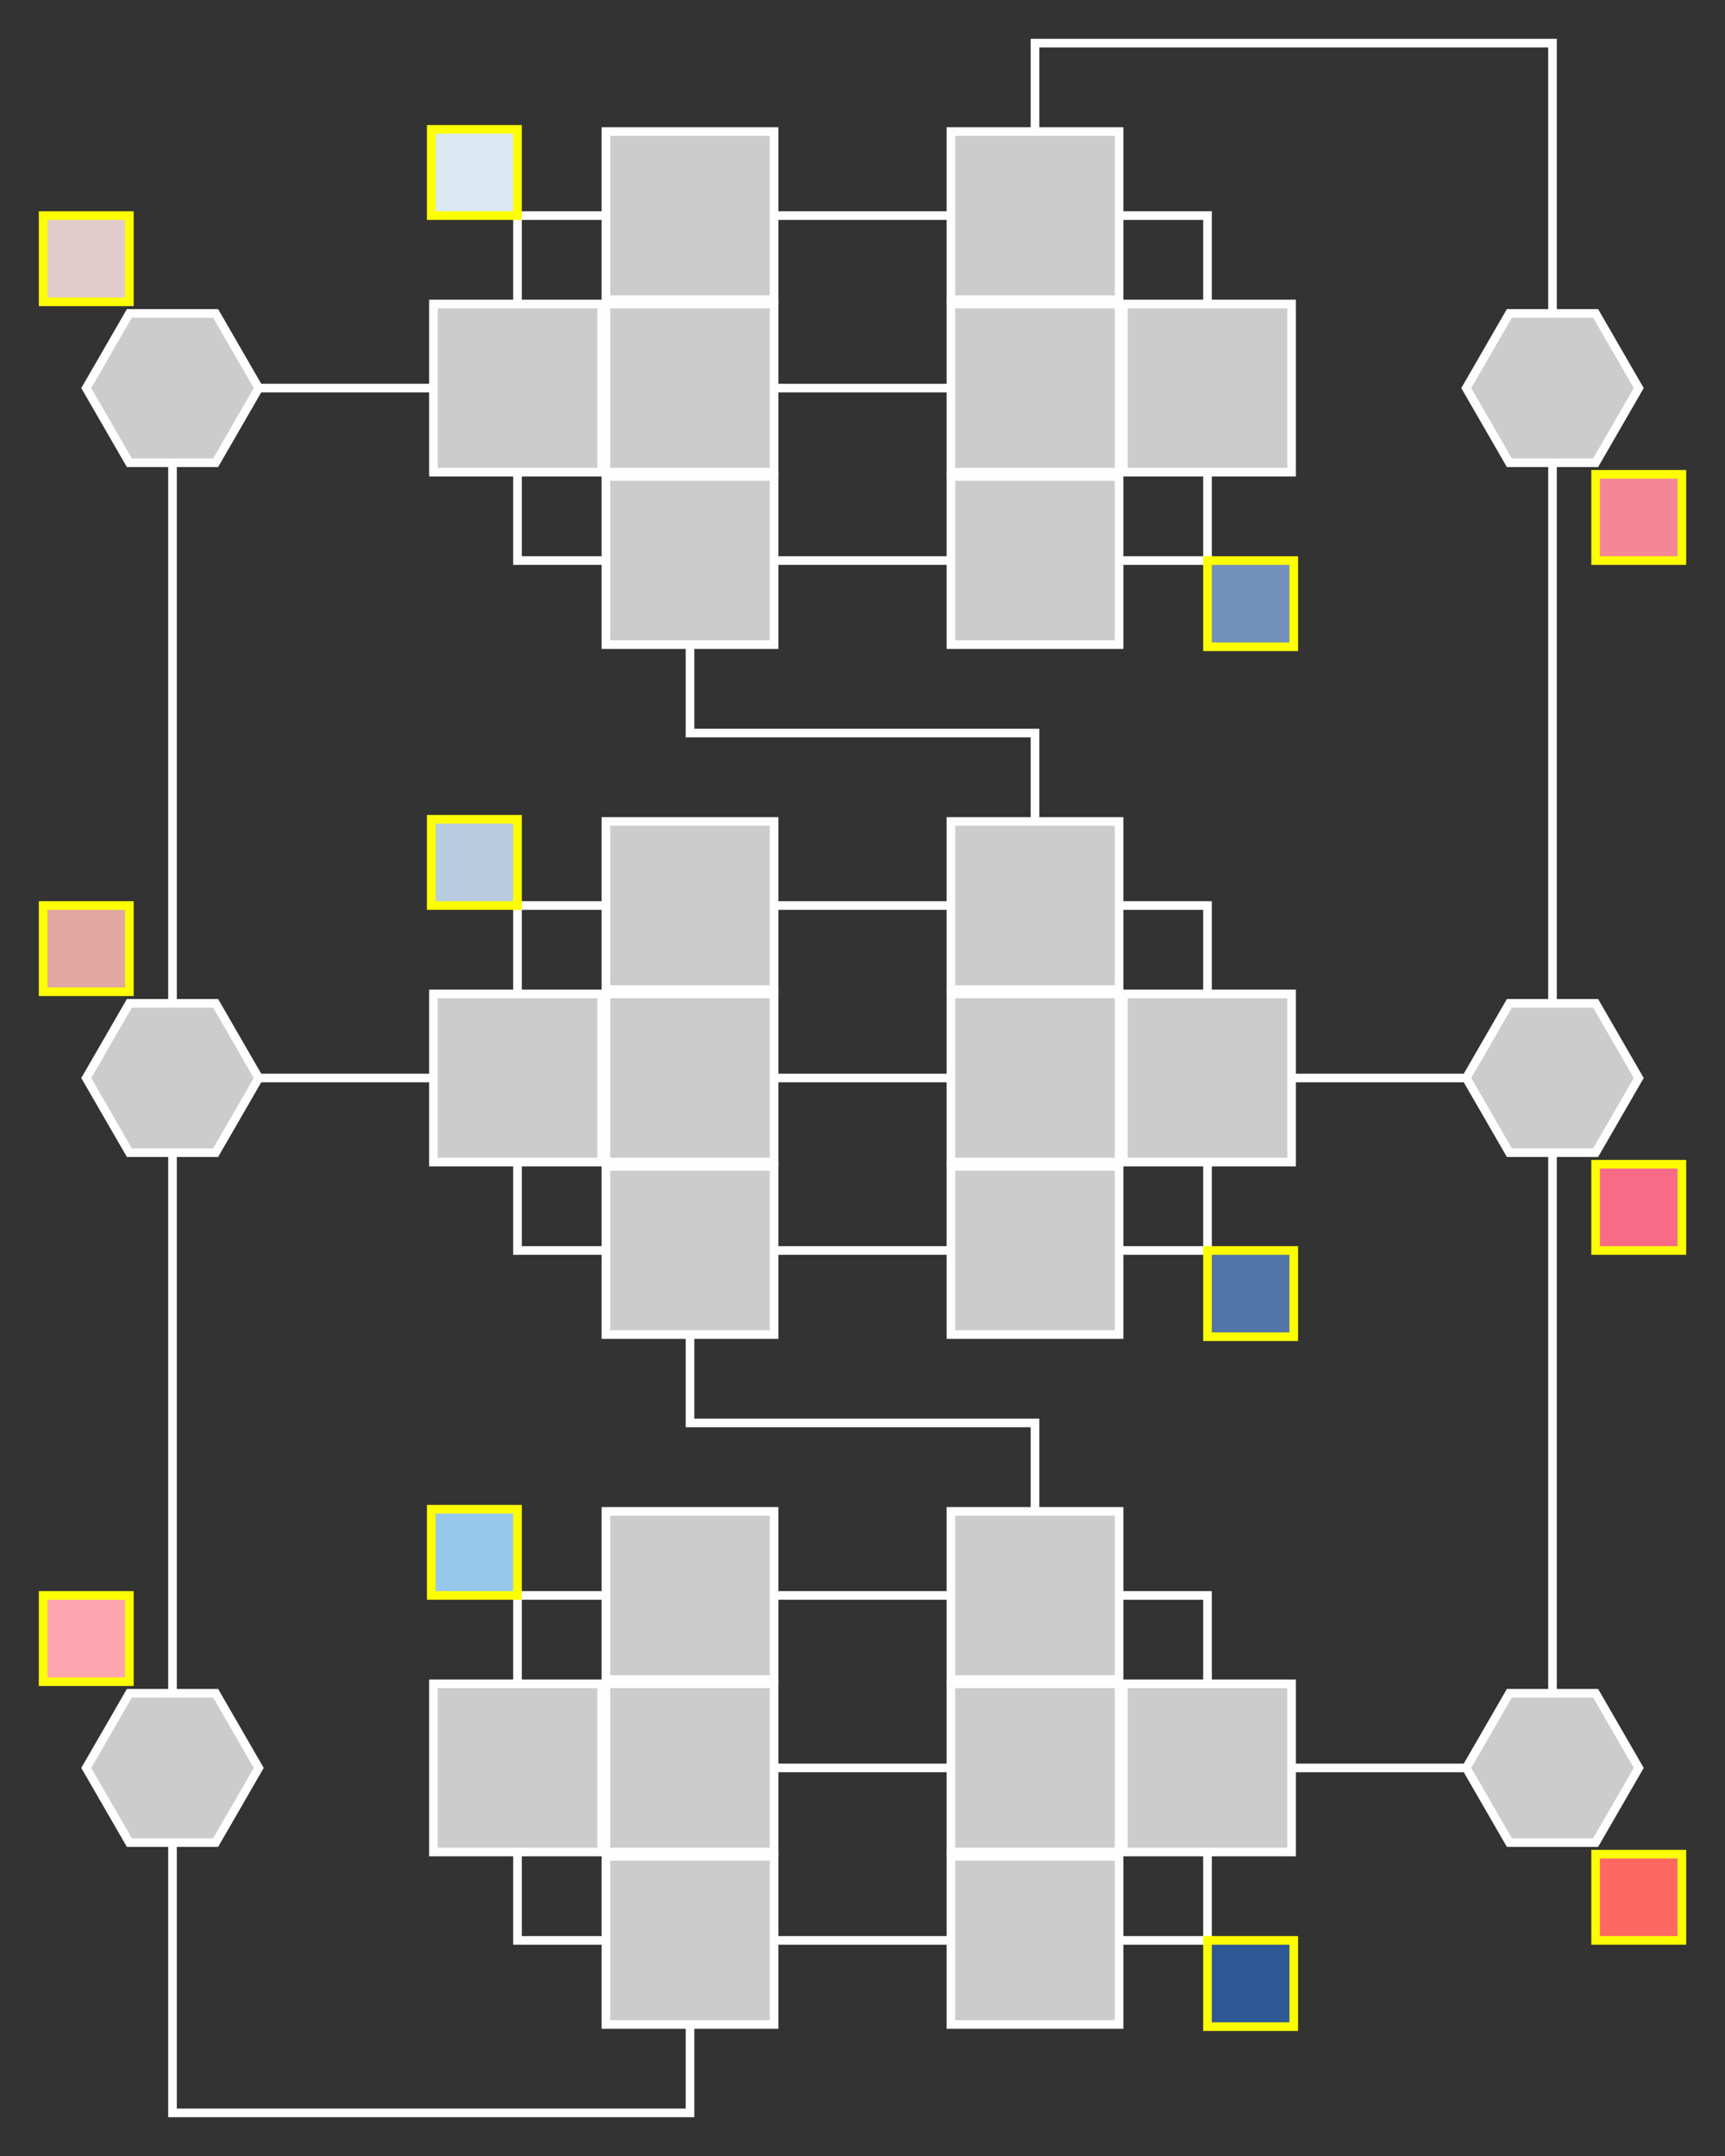 <?xml version="1.0" encoding="UTF-8" standalone="no"?>
<!-- Created with Inkscape (http://www.inkscape.org/) -->

<svg
   xmlns:dc="http://purl.org/dc/elements/1.1/"
   xmlns:cc="http://creativecommons.org/ns#"
   xmlns:rdf="http://www.w3.org/1999/02/22-rdf-syntax-ns#"
   xmlns:svg="http://www.w3.org/2000/svg"
   xmlns="http://www.w3.org/2000/svg"
   xmlns:sodipodi="http://sodipodi.sourceforge.net/DTD/sodipodi-0.dtd"
   xmlns:inkscape="http://www.inkscape.org/namespaces/inkscape"
   width="400"
   height="500"
   viewBox="0 0 400 500"
   version="1.1"
   id="svg219"
   inkscape:version="0.92.5 (2060ec1f9f, 2020-04-08)"
   sodipodi:docname="urban_rubbles.svg">
  <rect x="0" y="0" width="400" height="500" fill="#333333" stroke="none"/>
  <defs
     id="defs213" />
  <sodipodi:namedview
     id="base"
     pagecolor="#000000"
     bordercolor="#666666"
     borderopacity="1.0"
     inkscape:pageopacity="0"
     inkscape:pageshadow="2"
     inkscape:zoom="2.8284271"
     inkscape:cx="-31.16797"
     inkscape:cy="347.26502"
     inkscape:document-units="px"
     inkscape:current-layer="layer2"
     showgrid="true"
     units="px"
     showguides="false"
     inkscape:window-width="1440"
     inkscape:window-height="840"
     inkscape:window-x="0"
     inkscape:window-y="0"
     inkscape:window-maximized="1"
     scale-x="1">
    <inkscape:grid
       type="xygrid"
       id="grid221"
       visible="true"
       enabled="true"
       snapvisiblegridlinesonly="true"
       spacingx="10"
       spacingy="10"
       empspacing="10"
       color="#3f3fff"
       opacity="0.125" />
  </sodipodi:namedview>
  <g
     inkscape:label="Edges"
     inkscape:groupmode="layer"
     id="layer1"
     transform="translate(0,-17.625)"
     sodipodi:insensitive="true"
     style="display:inline">
    <path
       style="fill:none;stroke:#ffffff;stroke-width:2;stroke-linecap:butt;stroke-linejoin:miter;stroke-miterlimit:4;stroke-dasharray:none;stroke-opacity:1"
       d="m 360,97.625 v -70 H 240 v 20"
       id="path1564"
       inkscape:connector-curvature="0" />
    <path
       style="fill:none;stroke:#ffffff;stroke-width:2;stroke-linecap:butt;stroke-linejoin:miter;stroke-miterlimit:4;stroke-dasharray:none;stroke-opacity:1"
       d="m 360,117.625 v 140"
       id="path1566"
       inkscape:connector-curvature="0" />
    <path
       style="fill:none;stroke:#ffffff;stroke-width:2;stroke-linecap:butt;stroke-linejoin:miter;stroke-miterlimit:4;stroke-dasharray:none;stroke-opacity:1"
       d="m 360,277.625 v 140"
       id="path1568"
       inkscape:connector-curvature="0" />
    <path
       style="fill:none;stroke:#ffffff;stroke-width:2;stroke-linecap:butt;stroke-linejoin:miter;stroke-miterlimit:4;stroke-dasharray:none;stroke-opacity:1"
       d="m 40,437.625 v 70 h 120 v -20"
       id="path1576"
       inkscape:connector-curvature="0" />
    <path
       style="fill:none;stroke:#ffffff;stroke-width:2;stroke-linecap:butt;stroke-linejoin:miter;stroke-miterlimit:4;stroke-dasharray:none;stroke-opacity:1"
       d="m 40,417.625 v -140"
       id="path1626"
       inkscape:connector-curvature="0" />
    <path
       style="fill:none;stroke:#ffffff;stroke-width:2;stroke-linecap:butt;stroke-linejoin:miter;stroke-miterlimit:4;stroke-dasharray:none;stroke-opacity:1"
       d="m 40,257.625 v -140"
       id="path1628"
       inkscape:connector-curvature="0" />
    <path
       style="fill:none;stroke:#ffffff;stroke-width:2;stroke-linecap:butt;stroke-linejoin:miter;stroke-miterlimit:4;stroke-dasharray:none;stroke-opacity:0.985"
       d="m 120,87.625 v -20 h 20"
       id="path1324"
       inkscape:connector-curvature="0" />
    <path
       style="fill:none;stroke:#ffffff;stroke-width:2;stroke-linecap:butt;stroke-linejoin:miter;stroke-miterlimit:4;stroke-dasharray:none;stroke-opacity:0.985"
       d="m 120,127.625 v 20 h 20"
       id="path1326"
       inkscape:connector-curvature="0" />
    <path
       style="fill:none;stroke:#ffffff;stroke-width:2;stroke-linecap:butt;stroke-linejoin:miter;stroke-miterlimit:4;stroke-dasharray:none;stroke-opacity:0.985"
       d="m 180,67.625 h 40 m -40,40 h 40"
       id="path1328"
       inkscape:connector-curvature="0" />
    <path
       style="fill:none;stroke:#ffffff;stroke-width:2;stroke-linecap:butt;stroke-linejoin:miter;stroke-miterlimit:4;stroke-dasharray:none;stroke-opacity:0.985"
       d="m 180,147.625 h 40"
       id="path1330"
       inkscape:connector-curvature="0" />
    <path
       style="fill:none;stroke:#ffffff;stroke-width:2;stroke-linecap:butt;stroke-linejoin:miter;stroke-miterlimit:4;stroke-dasharray:none;stroke-opacity:1"
       d="m 260,67.625 h 20 v 20"
       id="path1332"
       inkscape:connector-curvature="0" />
    <path
       style="fill:none;stroke:#ffffff;stroke-width:2;stroke-linecap:butt;stroke-linejoin:miter;stroke-miterlimit:4;stroke-dasharray:none;stroke-opacity:1"
       d="m 280,127.625 v 20 h -20"
       id="path1334"
       inkscape:connector-curvature="0" />
    <path
       style="fill:none;stroke:#ffffff;stroke-width:2;stroke-linecap:butt;stroke-linejoin:miter;stroke-miterlimit:4;stroke-dasharray:none;stroke-opacity:0.985"
       d="m 120,247.625 v -20 h 20"
       id="path1324-2"
       inkscape:connector-curvature="0" />
    <path
       style="fill:none;stroke:#ffffff;stroke-width:2;stroke-linecap:butt;stroke-linejoin:miter;stroke-miterlimit:4;stroke-dasharray:none;stroke-opacity:0.985"
       d="m 120,287.625 v 20 h 20"
       id="path1326-3"
       inkscape:connector-curvature="0" />
    <path
       style="fill:none;stroke:#ffffff;stroke-width:2;stroke-linecap:butt;stroke-linejoin:miter;stroke-miterlimit:4;stroke-dasharray:none;stroke-opacity:0.985"
       d="m 180,227.625 h 40 m -40,40 h 40"
       id="path1328-7"
       inkscape:connector-curvature="0" />
    <path
       style="fill:none;stroke:#ffffff;stroke-width:2;stroke-linecap:butt;stroke-linejoin:miter;stroke-miterlimit:4;stroke-dasharray:none;stroke-opacity:0.985"
       d="m 180,307.625 h 40"
       id="path1330-5"
       inkscape:connector-curvature="0" />
    <path
       style="fill:none;stroke:#ffffff;stroke-width:2;stroke-linecap:butt;stroke-linejoin:miter;stroke-miterlimit:4;stroke-dasharray:none;stroke-opacity:1"
       d="m 260,227.625 h 20 v 20"
       id="path1332-9"
       inkscape:connector-curvature="0" />
    <path
       style="fill:none;stroke:#ffffff;stroke-width:2;stroke-linecap:butt;stroke-linejoin:miter;stroke-miterlimit:4;stroke-dasharray:none;stroke-opacity:1"
       d="m 280,287.625 v 20 h -20"
       id="path1334-2"
       inkscape:connector-curvature="0" />
    <path
       style="fill:none;stroke:#ffffff;stroke-width:2;stroke-linecap:butt;stroke-linejoin:miter;stroke-miterlimit:4;stroke-dasharray:none;stroke-opacity:0.985"
       d="m 120,407.625 v -20 h 20"
       id="path1324-2-1"
       inkscape:connector-curvature="0" />
    <path
       style="fill:none;stroke:#ffffff;stroke-width:2;stroke-linecap:butt;stroke-linejoin:miter;stroke-miterlimit:4;stroke-dasharray:none;stroke-opacity:0.985"
       d="m 120,447.625 v 20 h 20"
       id="path1326-3-9"
       inkscape:connector-curvature="0" />
    <path
       style="fill:none;stroke:#ffffff;stroke-width:2;stroke-linecap:butt;stroke-linejoin:miter;stroke-miterlimit:4;stroke-dasharray:none;stroke-opacity:0.985"
       d="m 180,387.625 h 40 m -40,40 h 40"
       id="path1328-7-4"
       inkscape:connector-curvature="0" />
    <path
       style="fill:none;stroke:#ffffff;stroke-width:2;stroke-linecap:butt;stroke-linejoin:miter;stroke-miterlimit:4;stroke-dasharray:none;stroke-opacity:0.985"
       d="m 180,467.625 h 40"
       id="path1330-5-7"
       inkscape:connector-curvature="0" />
    <path
       style="fill:none;stroke:#ffffff;stroke-width:2;stroke-linecap:butt;stroke-linejoin:miter;stroke-miterlimit:4;stroke-dasharray:none;stroke-opacity:1"
       d="m 260,387.625 h 20 v 20"
       id="path1332-9-8"
       inkscape:connector-curvature="0" />
    <path
       style="fill:none;stroke:#ffffff;stroke-width:2;stroke-linecap:butt;stroke-linejoin:miter;stroke-miterlimit:4;stroke-dasharray:none;stroke-opacity:1"
       d="m 280,447.625 v 20 h -20"
       id="path1334-2-4"
       inkscape:connector-curvature="0" />
    <path
       style="fill:none;stroke:#ffffff;stroke-width:2;stroke-linecap:butt;stroke-linejoin:miter;stroke-miterlimit:4;stroke-dasharray:none;stroke-opacity:1"
       d="M 340,427.625 H 300"
       id="path1572"
       inkscape:connector-curvature="0" />
    <path
       style="fill:none;stroke:#ffffff;stroke-width:2;stroke-linecap:butt;stroke-linejoin:miter;stroke-miterlimit:4;stroke-dasharray:none;stroke-opacity:1"
       d="M 340,267.625 H 300"
       id="path1574"
       inkscape:connector-curvature="0" />
    <path
       style="fill:none;stroke:#ffffff;stroke-width:2;stroke-linecap:butt;stroke-linejoin:miter;stroke-miterlimit:4;stroke-dasharray:none;stroke-opacity:1"
       d="m 60,107.625 h 40"
       id="path1632"
       inkscape:connector-curvature="0" />
    <path
       style="fill:none;stroke:#ffffff;stroke-width:2;stroke-linecap:butt;stroke-linejoin:miter;stroke-miterlimit:4;stroke-dasharray:none;stroke-opacity:1"
       d="m 60,267.625 h 40"
       id="path1634"
       inkscape:connector-curvature="0" />
    <path
       style="fill:none;stroke:#ffffff;stroke-width:2;stroke-linecap:butt;stroke-linejoin:miter;stroke-miterlimit:4;stroke-dasharray:none;stroke-opacity:1"
       d="m 160,167.625 v 20 h 80 v 20"
       id="path1636"
       inkscape:connector-curvature="0" />
    <path
       style="fill:none;stroke:#ffffff;stroke-width:2;stroke-linecap:butt;stroke-linejoin:miter;stroke-miterlimit:4;stroke-dasharray:none;stroke-opacity:1"
       d="m 160,327.625 v 20 h 80 v 20"
       id="path1638"
       inkscape:connector-curvature="0" />
  </g>
  <g
     inkscape:groupmode="layer"
     id="layer2"
     inkscape:label="Territories"
     style="display:inline">
    <path
       transform="translate(0,-17.625)"
       style="fill:#cccccc;stroke:#ffffff;stroke-width:2;stroke-miterlimit:4;stroke-dasharray:none;stroke-opacity:0.985"
       d="m 220.5,87.125 c 13,0 26,0 39,0 0,-13 0,-26 0,-39 -13,0 -26,0 -39,0 0,13 0,26 0,39 z"
       id="Territory_11"
       inkscape:connector-curvature="0">
      <title
         id="title1738">Tiles 2</title>
    </path>
    <path
       transform="translate(0,-17.625)"
       style="fill:#cccccc;stroke:#ffffff;stroke-width:2;stroke-miterlimit:4;stroke-dasharray:none;stroke-opacity:0.985"
       d="m 220.5,127.125 c 13,0 26,0 39,0 0,-13 0,-26 0,-39 -13,0 -26,0 -39,0 0,13 0,26 0,39 z"
       id="Territory_12"
       inkscape:connector-curvature="0">
      <title
         id="title1750">Drywall Waste 2</title>
    </path>
    <path
       transform="translate(0,-17.625)"
       style="fill:#cccccc;stroke:#ffffff;stroke-width:2;stroke-miterlimit:4;stroke-dasharray:none;stroke-opacity:0.985"
       d="m 220.5,167.125 c 13,0 26,0 39,0 0,-13 0,-26 0,-39 -13,0 -26,0 -39,0 0,13 0,26 0,39 z"
       id="Territory_13"
       inkscape:connector-curvature="0">
      <title
         id="title1762">Concrete Debris 2</title>
    </path>
    <path
       transform="translate(0,-17.625)"
       style="fill:#cccccc;stroke:#ffffff;stroke-width:2;stroke-miterlimit:4;stroke-dasharray:none;stroke-opacity:0.985"
       d="m 260.5,127.125 c 13,0 26,0 39,0 0,-13 0,-26 0,-39 -13,0 -26,0 -39,0 0,13 0,26 0,39 z"
       id="Territory_14"
       inkscape:connector-curvature="0">
      <title
         id="title1730">Rebars 2</title>
    </path>
    <path
       transform="translate(0,-17.625)"
       style="fill:#cccccc;stroke:#ffffff;stroke-width:2;stroke-miterlimit:4;stroke-dasharray:none;stroke-opacity:0.985"
       d="m 179.5,87.125 c -13,0 -26,0 -39,0 0,-13 0,-26 0,-39 13,0 26,0 39,0 0,13 0,26 0,39 z"
       id="Territory_8"
       inkscape:connector-curvature="0">
      <title
         id="title1736">Tiles 1</title>
    </path>
    <path
       transform="translate(0,-17.625)"
       style="fill:#cccccc;stroke:#ffffff;stroke-width:2;stroke-miterlimit:4;stroke-dasharray:none;stroke-opacity:0.985"
       d="m 179.5,127.125 c -13,0 -26,0 -39,0 0,-13 0,-26 0,-39 13,0 26,0 39,0 0,13 0,26 0,39 z"
       id="Territory_9"
       inkscape:connector-curvature="0">
      <title
         id="title1748">Drywall Waste 1</title>
    </path>
    <path
       transform="translate(0,-17.625)"
       style="fill:#cccccc;stroke:#ffffff;stroke-width:2;stroke-miterlimit:4;stroke-dasharray:none;stroke-opacity:0.985"
       d="m 179.5,167.125 c -13,0 -26,0 -39,0 0,-13 0,-26 0,-39 13,0 26,0 39,0 0,13 0,26 0,39 z"
       id="Territory_10"
       inkscape:connector-curvature="0">
      <title
         id="title1760">Concrete Debris 1</title>
    </path>
    <path
       transform="translate(0,-17.625)"
       style="fill:#cccccc;stroke:#ffffff;stroke-width:2;stroke-miterlimit:4;stroke-dasharray:none;stroke-opacity:0.985"
       d="m 139.5,127.125 c -13,0 -26,0 -39,0 0,-13 0,-26 0,-39 13,0 26,0 39,0 0,13 0,26 0,39 z"
       id="Territory_7"
       inkscape:connector-curvature="0">
      <title
         id="title1724">Rebars 1</title>
    </path>
    <path
       transform="translate(0,-17.625)"
       style="fill:#cccccc;stroke:#ffffff;stroke-width:2;stroke-miterlimit:4;stroke-dasharray:none;stroke-opacity:0.985"
       d="m 220.5,247.125 c 13,0 26,0 39,0 0,-13 0,-26 0,-39 -13,0 -26,0 -39,0 0,13 0,26 0,39 z"
       id="Territory_19"
       inkscape:connector-curvature="0">
      <title
         id="title1742">Tiles 4</title>
    </path>
    <path
       transform="translate(0,-17.625)"
       style="fill:#cccccc;stroke:#ffffff;stroke-width:2;stroke-miterlimit:4;stroke-dasharray:none;stroke-opacity:0.985"
       d="m 220.5,287.125 c 13,0 26,0 39,0 0,-13 0,-26 0,-39 -13,0 -26,0 -39,0 0,13 0,26 0,39 z"
       id="Territory_20"
       inkscape:connector-curvature="0">
      <title
         id="title1754">Drywall Waste 4</title>
    </path>
    <path
       transform="translate(0,-17.625)"
       style="fill:#cccccc;stroke:#ffffff;stroke-width:2;stroke-miterlimit:4;stroke-dasharray:none;stroke-opacity:0.985"
       d="m 220.5,327.125 c 13,0 26,0 39,0 0,-13 0,-26 0,-39 -13,0 -26,0 -39,0 0,13 0,26 0,39 z"
       id="Territory_21"
       inkscape:connector-curvature="0">
      <title
         id="title1766">Concrete Debris 4</title>
    </path>
    <path
       transform="translate(0,-17.625)"
       style="fill:#cccccc;stroke:#ffffff;stroke-width:2;stroke-miterlimit:4;stroke-dasharray:none;stroke-opacity:0.985"
       d="m 260.5,287.125 c 13,0 26,0 39,0 0,-13 0,-26 0,-39 -13,0 -26,0 -39,0 0,13 0,26 0,39 z"
       id="Territory_22"
       inkscape:connector-curvature="0">
      <title
         id="title1732">Rebars 4</title>
    </path>
    <path
       transform="translate(0,-17.625)"
       style="fill:#cccccc;stroke:#ffffff;stroke-width:2;stroke-miterlimit:4;stroke-dasharray:none;stroke-opacity:0.985"
       d="m 179.5,247.125 c -13,0 -26,0 -39,0 0,-13 0,-26 0,-39 13,0 26,0 39,0 0,13 0,26 0,39 z"
       id="Territory_16"
       inkscape:connector-curvature="0"
       inkscape:label="#rect406-1-1">
      <title
         id="title1740">Tiles 3</title>
    </path>
    <path
       transform="translate(0,-17.625)"
       style="fill:#cccccc;stroke:#ffffff;stroke-width:2;stroke-miterlimit:4;stroke-dasharray:none;stroke-opacity:0.985"
       d="m 179.5,287.125 c -13,0 -26,0 -39,0 0,-13 0,-26 0,-39 13,0 26,0 39,0 0,13 0,26 0,39 z"
       id="Territory_17"
       inkscape:connector-curvature="0">
      <title
         id="title1752">Drywall Waste 3</title>
    </path>
    <path
       transform="translate(0,-17.625)"
       style="fill:#cccccc;stroke:#ffffff;stroke-width:2;stroke-miterlimit:4;stroke-dasharray:none;stroke-opacity:0.985"
       d="m 179.5,327.125 c -13,0 -26,0 -39,0 0,-13 0,-26 0,-39 13,0 26,0 39,0 0,13 0,26 0,39 z"
       id="Territory_18"
       inkscape:connector-curvature="0">
      <title
         id="title1764">Concrete Debris 3</title>
    </path>
    <path
       transform="translate(0,-17.625)"
       style="fill:#cccccc;stroke:#ffffff;stroke-width:2;stroke-miterlimit:4;stroke-dasharray:none;stroke-opacity:0.985"
       d="m 139.5,287.125 c -13,0 -26,0 -39,0 0,-13 0,-26 0,-39 13,0 26,0 39,0 0,13 0,26 0,39 z"
       id="Territory_15"
       inkscape:connector-curvature="0">
      <title
         id="title1726">Rebars 3</title>
    </path>
    <path
       transform="translate(0,-17.625)"
       style="fill:#cccccc;stroke:#ffffff;stroke-width:2;stroke-miterlimit:4;stroke-dasharray:none;stroke-opacity:0.985"
       d="m 220.5,407.125 c 13,0 26,0 39,0 0,-13 0,-26 0,-39 -13,0 -26,0 -39,0 0,13 0,26 0,39 z"
       id="Territory_27"
       inkscape:connector-curvature="0">
      <title
         id="title1746">Tiles 6</title>
    </path>
    <path
       transform="translate(0,-17.625)"
       style="fill:#cccccc;stroke:#ffffff;stroke-width:2;stroke-miterlimit:4;stroke-dasharray:none;stroke-opacity:0.985"
       d="m 220.5,447.125 c 13,0 26,0 39,0 0,-13 0,-26 0,-39 -13,0 -26,0 -39,0 0,13 0,26 0,39 z"
       id="Territory_28"
       inkscape:connector-curvature="0">
      <title
         id="title1758">Drywall Waste 6</title>
    </path>
    <path
       transform="translate(0,-17.625)"
       style="fill:#cccccc;stroke:#ffffff;stroke-width:2;stroke-miterlimit:4;stroke-dasharray:none;stroke-opacity:0.985"
       d="m 220.5,487.125 c 13,0 26,0 39,0 0,-13 0,-26 0,-39 -13,0 -26,0 -39,0 0,13 0,26 0,39 z"
       id="Territory_29"
       inkscape:connector-curvature="0">
      <title
         id="title1770">Concrete Debris 6</title>
    </path>
    <path
       transform="translate(0,-17.625)"
       style="fill:#cccccc;stroke:#ffffff;stroke-width:2;stroke-miterlimit:4;stroke-dasharray:none;stroke-opacity:0.985"
       d="m 260.5,447.125 c 13,0 26,0 39,0 0,-13 0,-26 0,-39 -13,0 -26,0 -39,0 0,13 0,26 0,39 z"
       id="Territory_30"
       inkscape:connector-curvature="0">
      <title
         id="title1734">Rebars 6</title>
    </path>
    <path
       transform="translate(0,-17.625)"
       style="fill:#cccccc;stroke:#ffffff;stroke-width:2;stroke-miterlimit:4;stroke-dasharray:none;stroke-opacity:0.985"
       d="m 179.5,407.125 c -13,0 -26,0 -39,0 0,-13 0,-26 0,-39 13,0 26,0 39,0 0,13 0,26 0,39 z"
       id="Territory_24"
       inkscape:connector-curvature="0">
      <title
         id="title1744">Tiles 5</title>
    </path>
    <path
       transform="translate(0,-17.625)"
       style="fill:#cccccc;stroke:#ffffff;stroke-width:2;stroke-miterlimit:4;stroke-dasharray:none;stroke-opacity:0.985"
       d="m 179.5,447.125 c -13,0 -26,0 -39,0 0,-13 0,-26 0,-39 13,0 26,0 39,0 0,13 0,26 0,39 z"
       id="Territory_25"
       inkscape:connector-curvature="0">
      <title
         id="title1756">Drywall Waste 5</title>
    </path>
    <path
       transform="translate(0,-17.625)"
       style="fill:#cccccc;stroke:#ffffff;stroke-width:2;stroke-miterlimit:4;stroke-dasharray:none;stroke-opacity:0.985"
       d="m 179.5,487.125 c -13,0 -26,0 -39,0 0,-13 0,-26 0,-39 13,0 26,0 39,0 0,13 0,26 0,39 z"
       id="Territory_26"
       inkscape:connector-curvature="0">
      <title
         id="title1768">Concrete Debris 5</title>
    </path>
    <path
       transform="translate(0,-17.625)"
       style="fill:#cccccc;stroke:#ffffff;stroke-width:2;stroke-miterlimit:4;stroke-dasharray:none;stroke-opacity:0.985"
       d="m 139.5,447.125 c -13,0 -26,0 -39,0 0,-13 0,-26 0,-39 13,0 26,0 39,0 0,13 0,26 0,39 z"
       id="Territory_23"
       inkscape:connector-curvature="0">
      <title
         id="title1728">Rebars 5</title>
    </path>
    <path
       transform="translate(0,-17.625)"
       sodipodi:type="star"
       style="fill:#cccccc;stroke:#ffffff;stroke-width:2;stroke-miterlimit:4;stroke-dasharray:none;stroke-opacity:0.985"
       id="Territory_6"
       sodipodi:sides="6"
       sodipodi:cx="360.00021"
       sodipodi:cy="427.62497"
       sodipodi:r1="19.9998"
       sodipodi:r2="17.320333"
       sodipodi:arg1="0"
       sodipodi:arg2="0.52359878"
       inkscape:flatsided="true"
       inkscape:rounded="0"
       inkscape:randomized="0"
       d="m 380,427.625 -10,17.32 h -20 l -10,-17.32 10,-17.32 h 20 z"
       inkscape:label="#path285-7-0">
      <title
         id="title1623-3">Base 6</title>
    </path>
    <path
       transform="translate(0,-17.625)"
       sodipodi:type="star"
       style="fill:#cccccc;stroke:#ffffff;stroke-width:2;stroke-miterlimit:4;stroke-dasharray:none;stroke-opacity:0.985"
       id="Territory_4"
       sodipodi:sides="6"
       sodipodi:cx="359.99979"
       sodipodi:cy="267.62497"
       sodipodi:r1="19.9998"
       sodipodi:r2="17.320333"
       sodipodi:arg1="0"
       sodipodi:arg2="0.52359878"
       inkscape:flatsided="true"
       inkscape:rounded="0"
       inkscape:randomized="0"
       d="m 380,267.625 -10,17.32 h -20 l -10,-17.32 10,-17.32 h 20 z"
       inkscape:label="#path285-7-0">
      <title
         id="title1623-3-6">Base 4</title>
    </path>
    <path
       transform="translate(0,-17.625)"
       sodipodi:type="star"
       style="fill:#cccccc;stroke:#ffffff;stroke-width:2;stroke-miterlimit:4;stroke-dasharray:none;stroke-opacity:0.985"
       id="Territory_2"
       sodipodi:sides="6"
       sodipodi:cx="359.99979"
       sodipodi:cy="107.62497"
       sodipodi:r1="19.9998"
       sodipodi:r2="17.320333"
       sodipodi:arg1="0"
       sodipodi:arg2="0.52359878"
       inkscape:flatsided="true"
       inkscape:rounded="0"
       inkscape:randomized="0"
       d="m 380,107.625 -10,17.32 h -20 l -10,-17.32 10,-17.32 20,0 z"
       inkscape:label="#path285-7-0">
      <title
         id="title1623-3-6-6">Base 2</title>
    </path>
    <path
       transform="translate(0,-17.625)"
       sodipodi:type="star"
       style="fill:#cccccc;stroke:#ffffff;stroke-width:2;stroke-miterlimit:4;stroke-dasharray:none;stroke-opacity:0.985"
       id="Territory_5"
       sodipodi:sides="6"
       sodipodi:cx="40.000198"
       sodipodi:cy="427.62497"
       sodipodi:r1="19.9998"
       sodipodi:r2="17.320333"
       sodipodi:arg1="0"
       sodipodi:arg2="0.52359878"
       inkscape:flatsided="true"
       inkscape:rounded="0"
       inkscape:randomized="0"
       d="m 60,427.625 -10,17.32 H 30 l -10,-17.32 10,-17.32 h 20 z"
       inkscape:label="#path285-7-0">
      <title
         id="title1623-3-4">Base 5</title>
    </path>
    <path
       transform="translate(0,-17.625)"
       sodipodi:type="star"
       style="fill:#cccccc;stroke:#ffffff;stroke-width:2;stroke-miterlimit:4;stroke-dasharray:none;stroke-opacity:0.985"
       id="Territory_3"
       sodipodi:sides="6"
       sodipodi:cx="40.000198"
       sodipodi:cy="267.62497"
       sodipodi:r1="19.9998"
       sodipodi:r2="17.320333"
       sodipodi:arg1="0"
       sodipodi:arg2="0.52359878"
       inkscape:flatsided="true"
       inkscape:rounded="0"
       inkscape:randomized="0"
       d="m 60,267.625 -10,17.32 H 30 l -10,-17.32 10,-17.32 h 20 z"
       inkscape:label="#path285-7-0">
      <title
         id="title1623-3-4-6">Base 3</title>
    </path>
    <path
       transform="translate(0,-17.625)"
       sodipodi:type="star"
       style="fill:#cccccc;stroke:#ffffff;stroke-width:2;stroke-miterlimit:4;stroke-dasharray:none;stroke-opacity:0.985"
       id="Territory_1"
       sodipodi:sides="6"
       sodipodi:cx="40.000198"
       sodipodi:cy="107.62497"
       sodipodi:r1="19.9998"
       sodipodi:r2="17.320333"
       sodipodi:arg1="0"
       sodipodi:arg2="0.52359878"
       inkscape:flatsided="true"
       inkscape:rounded="0"
       inkscape:randomized="0"
       d="m 60,107.625 -10,17.32 H 30 l -10,-17.32 10,-17.32 20,0 z"
       inkscape:label="#path285-7-0">
      <title
         id="title1623-3-4-6-4">Base 1</title>
    </path>
  </g>
  <g
     inkscape:groupmode="layer"
     id="layer3"
     inkscape:label="Bonus_Links"
     style="display:inline"
     sodipodi:insensitive="true">
    <rect
       transform="translate(0,-17.625)"
       style="fill:#dbe9f3;fill-opacity:1;stroke:#ffff00;stroke-width:2;stroke-miterlimit:4;stroke-dasharray:none;stroke-opacity:0.985"
       id="BonusLink_Rubble1"
       width="20"
       height="20"
       x="100"
       y="47.625"
       inkscape:label="#rect1195-61" />
    <rect
       transform="translate(0,-17.625)"
       style="fill:#7391ba;fill-opacity:1;stroke:#ffff00;stroke-width:2;stroke-miterlimit:4;stroke-dasharray:none;stroke-opacity:0.985"
       id="BonusLink_Rubble2"
       width="20"
       height="20"
       x="280"
       y="147.625"
       inkscape:label="#rect1195-61" />
    <rect
       transform="translate(0,-17.625)"
       style="fill:#b8cce0;fill-opacity:1;stroke:#ffff00;stroke-width:2;stroke-miterlimit:4;stroke-dasharray:none;stroke-opacity:0.985"
       id="BonusLink_Rubble3"
       width="20"
       height="20"
       x="100"
       y="207.625"
       inkscape:label="#rect1195-61" />
    <rect
       transform="translate(0,-17.625)"
       style="fill:#5175a7;fill-opacity:1;stroke:#ffff00;stroke-width:2;stroke-miterlimit:4;stroke-dasharray:none;stroke-opacity:0.985"
       id="BonusLink_Rubble4"
       width="20"
       height="20"
       x="280"
       y="307.625"
       inkscape:label="#rect1195-61" />
    <rect
       transform="translate(0,-17.625)"
       style="fill:#96c8eb;fill-opacity:1;stroke:#ffff00;stroke-width:2;stroke-miterlimit:4;stroke-dasharray:none;stroke-opacity:0.985"
       id="BonusLink_Rubble5"
       width="20"
       height="20"
       x="100"
       y="367.625"
       inkscape:label="#rect1195-61" />
    <rect
       transform="translate(0,-17.625)"
       style="fill:#2e5894;fill-opacity:1;stroke:#ffff00;stroke-width:2;stroke-miterlimit:4;stroke-dasharray:none;stroke-opacity:0.985"
       id="BonusLink_Rubble6"
       width="20"
       height="20"
       x="280"
       y="467.625"
       inkscape:label="#rect1195-61" />
    <rect
       transform="translate(0,-17.625)"
       style="fill:#fe6862;fill-opacity:1;stroke:#ffff00;stroke-width:2;stroke-miterlimit:4;stroke-dasharray:none;stroke-opacity:0.985"
       id="BonusLink_Base6"
       width="20"
       height="20"
       x="370"
       y="447.625"
       inkscape:label="#rect1195-6-2-5" />
    <rect
       transform="translate(0,-17.625)"
       style="fill:#f86b86;fill-opacity:1;stroke:#ffff00;stroke-width:2;stroke-miterlimit:4;stroke-dasharray:none;stroke-opacity:0.985"
       id="BonusLink_Base4"
       width="20"
       height="20"
       x="370"
       y="287.625"
       inkscape:label="#rect1195-6-2-5" />
    <rect
       transform="translate(0,-17.625)"
       style="fill:#f58696;fill-opacity:1;stroke:#ffff00;stroke-width:2;stroke-miterlimit:4;stroke-dasharray:none;stroke-opacity:0.985"
       id="BonusLink_Base2"
       width="20"
       height="20"
       x="370"
       y="127.625"
       inkscape:label="#rect1195-6-2-5" />
    <rect
       transform="translate(0,-17.625)"
       style="fill:#fca5af;fill-opacity:1;stroke:#ffff00;stroke-width:2;stroke-miterlimit:4;stroke-dasharray:none;stroke-opacity:0.985"
       id="BonusLink_Base5"
       width="20"
       height="20"
       x="10"
       y="387.625"
       inkscape:label="#rect1195-6-2-5" />
    <rect
       transform="translate(0,-17.625)"
       style="fill:#e1a7a0;fill-opacity:1;stroke:#ffff00;stroke-width:2;stroke-miterlimit:4;stroke-dasharray:none;stroke-opacity:0.985"
       id="BonusLink_Base3"
       width="20"
       height="20"
       x="10"
       y="227.625"
       inkscape:label="#rect1195-6-2-5" />
    <rect
       transform="translate(0,-17.625)"
       style="fill:#e1cccb;fill-opacity:1;stroke:#ffff00;stroke-width:2;stroke-miterlimit:4;stroke-dasharray:none;stroke-opacity:0.985"
       id="BonusLink_Base1"
       width="20"
       height="20"
       x="10"
       y="67.625"
       inkscape:label="#rect1195-6-2-5" />
  </g>
</svg>
